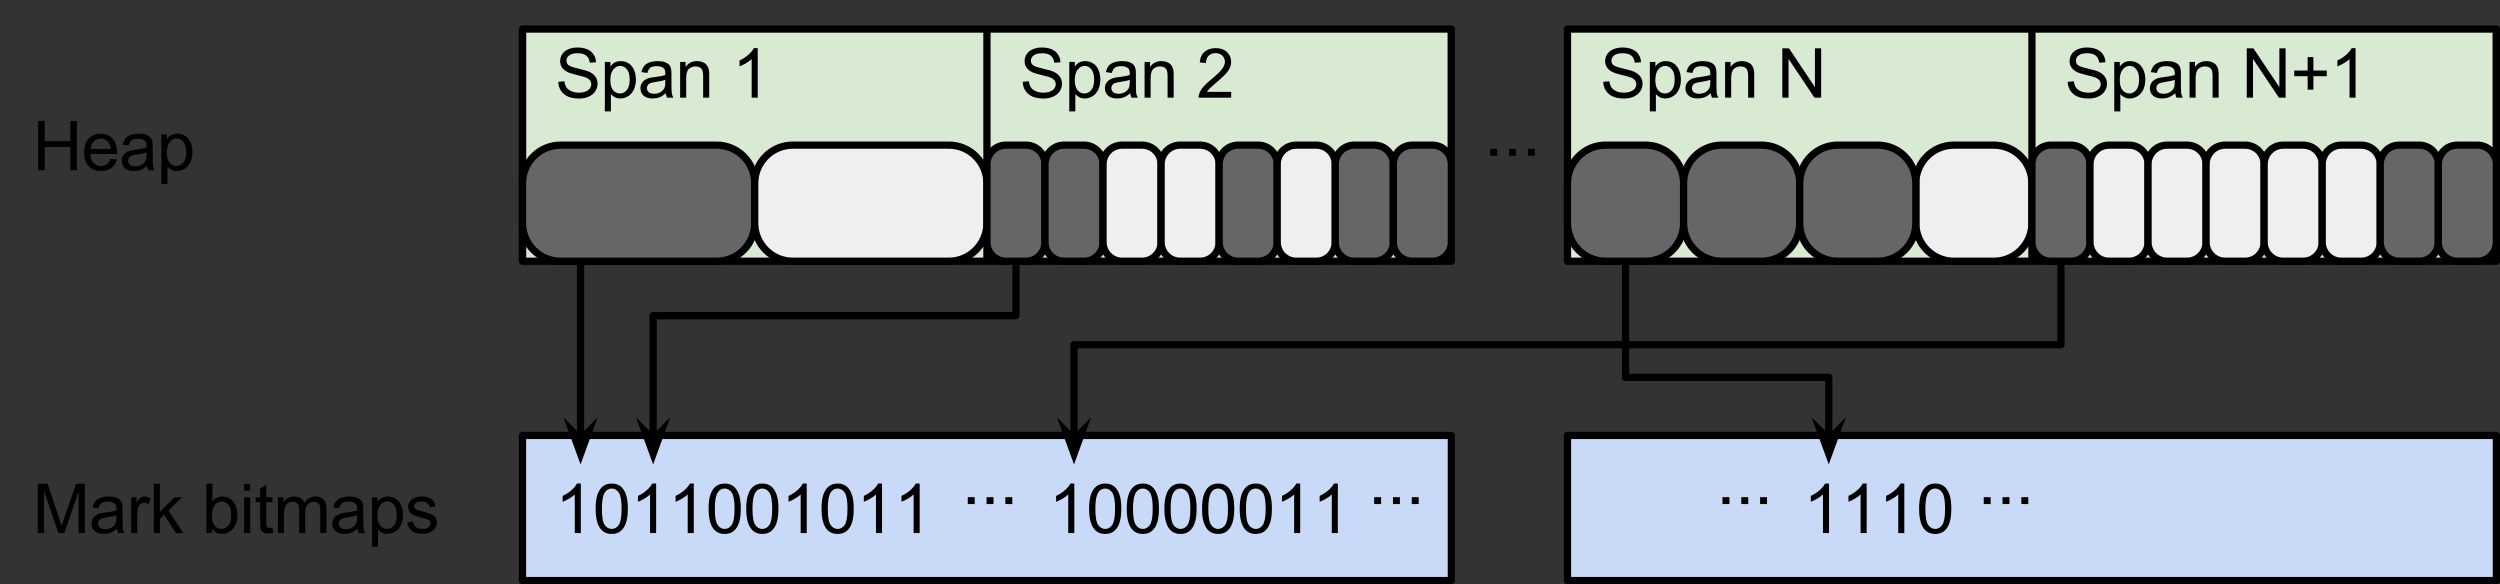 <svg xmlns="http://www.w3.org/2000/svg" xmlns:svg="http://www.w3.org/2000/svg" id="svg2" width="100%" height="100%" fill="none" stroke="none" stroke-miterlimit="10" version="1.1" viewBox="0 0 689 161"><rect x="0" y="0" width="689" height="161" fill="#333333" stroke="none"/><clipPath id="p.0"><path id="path5" d="m 0,0 1024,0 0,768 L 0,768 0,0 z" clip-rule="nonzero"/></clipPath><path id="path11" fill="#d9ead3" fill-rule="nonzero" d="m 144,8 256,0 0,64 -256,0 z"/><path id="path13" stroke="#000" stroke-linecap="butt" stroke-linejoin="round" stroke-width="2" d="m 144,8 256,0 0,64 -256,0 z"/><path id="path15" fill="#000" fill-opacity="0" fill-rule="nonzero" d="m 144,0 88,0 0,40 -88,0 z"/><path id="path17" fill="#000" fill-rule="nonzero" d="m 153.859,22.545 1.688,-0.141 q 0.125,1.016 0.562,1.672 0.438,0.656 1.359,1.062 0.938,0.406 2.094,0.406 1.031,0 1.812,-0.312 0.797,-0.312 1.188,-0.844 0.391,-0.531 0.391,-1.156 0,-0.641 -0.375,-1.109 -0.375,-0.484 -1.234,-0.812 -0.547,-0.219 -2.422,-0.656 -1.875,-0.453 -2.625,-0.859 -0.969,-0.516 -1.453,-1.266 -0.469,-0.75 -0.469,-1.688 0,-1.031 0.578,-1.922 0.594,-0.906 1.703,-1.359 1.125,-0.469 2.5,-0.469 1.516,0 2.672,0.484 1.156,0.484 1.766,1.438 0.625,0.938 0.672,2.141 l -1.719,0.125 q -0.141,-1.281 -0.953,-1.938 -0.797,-0.672 -2.359,-0.672 -1.625,0 -2.375,0.609 -0.75,0.594 -0.75,1.438 0,0.734 0.531,1.203 0.516,0.469 2.703,0.969 2.203,0.5 3.016,0.875 1.188,0.547 1.75,1.391 0.578,0.828 0.578,1.922 0,1.094 -0.625,2.062 -0.625,0.953 -1.797,1.484 -1.156,0.531 -2.609,0.531 -1.844,0 -3.094,-0.531 -1.25,-0.547 -1.969,-1.625 -0.703,-1.078 -0.734,-2.453 z m 12.834,8.156 0,-13.641 1.531,0 0,1.281 q 0.531,-0.75 1.203,-1.125 0.688,-0.375 1.641,-0.375 1.266,0 2.234,0.656 0.969,0.641 1.453,1.828 0.5,1.188 0.5,2.594 0,1.516 -0.547,2.734 -0.547,1.203 -1.578,1.844 -1.031,0.641 -2.172,0.641 -0.844,0 -1.516,-0.344 -0.656,-0.359 -1.078,-0.891 l 0,4.797 -1.672,0 z m 1.516,-8.656 q 0,1.906 0.766,2.812 0.781,0.906 1.875,0.906 1.109,0 1.891,-0.938 0.797,-0.938 0.797,-2.922 0,-1.875 -0.781,-2.812 -0.766,-0.938 -1.844,-0.938 -1.062,0 -1.891,1 -0.812,1 -0.812,2.891 z m 15.298,3.656 q -0.938,0.797 -1.797,1.125 -0.859,0.312 -1.844,0.312 -1.609,0 -2.484,-0.781 -0.875,-0.797 -0.875,-2.031 0,-0.734 0.328,-1.328 0.328,-0.594 0.859,-0.953 0.531,-0.359 1.203,-0.547 0.5,-0.141 1.484,-0.25 2.031,-0.25 2.984,-0.578 0,-0.344 0,-0.438 0,-1.016 -0.469,-1.438 -0.641,-0.562 -1.906,-0.562 -1.172,0 -1.734,0.406 -0.562,0.406 -0.828,1.469 l -1.641,-0.234 q 0.234,-1.047 0.734,-1.688 0.516,-0.641 1.469,-0.984 0.969,-0.359 2.25,-0.359 1.266,0 2.047,0.297 0.781,0.297 1.156,0.75 0.375,0.453 0.516,1.141 0.094,0.422 0.094,1.531 l 0,2.234 q 0,2.328 0.094,2.953 0.109,0.609 0.438,1.172 l -1.75,0 q -0.266,-0.516 -0.328,-1.219 z m -0.141,-3.719 q -0.906,0.359 -2.734,0.625 -1.031,0.141 -1.453,0.328 -0.422,0.188 -0.656,0.547 -0.234,0.359 -0.234,0.797 0,0.672 0.5,1.125 0.516,0.438 1.484,0.438 0.969,0 1.719,-0.422 0.75,-0.438 1.109,-1.156 0.266,-0.578 0.266,-1.672 l 0,-0.609 z m 4.079,4.938 0,-9.859 1.5,0 0,1.406 q 1.094,-1.625 3.141,-1.625 0.891,0 1.641,0.328 0.75,0.312 1.109,0.844 0.375,0.516 0.531,1.219 0.094,0.469 0.094,1.625 l 0,6.062 -1.672,0 0,-6 q 0,-1.016 -0.203,-1.516 -0.188,-0.516 -0.688,-0.812 -0.5,-0.297 -1.172,-0.297 -1.062,0 -1.844,0.672 -0.766,0.672 -0.766,2.578 l 0,5.375 -1.672,0 z m 21.387,0 -1.672,0 0,-10.641 q -0.594,0.578 -1.578,1.156 -0.984,0.562 -1.766,0.859 l 0,-1.625 q 1.406,-0.656 2.453,-1.594 1.047,-0.938 1.484,-1.812 l 1.078,0 0,13.656 z"/><path id="path19" fill="#000" fill-opacity="0" fill-rule="nonzero" d="m 144,8 0,64"/><path id="path21" stroke="#000" stroke-linecap="butt" stroke-linejoin="round" stroke-width="2" d="m 144,8 0,64"/><path id="path23" fill="#000" fill-opacity="0" fill-rule="nonzero" d="m 272,8 0,64"/><path id="path25" stroke="#000" stroke-linecap="butt" stroke-linejoin="round" stroke-width="2" d="m 272,8 0,64"/><path id="path27" fill="#000" fill-opacity="0" fill-rule="nonzero" d="m 272,0 88,0 0,40 -88,0 z"/><path id="path29" fill="#000" fill-rule="nonzero" d="m 281.859,22.545 1.688,-0.141 q 0.125,1.016 0.562,1.672 0.438,0.656 1.359,1.062 0.938,0.406 2.094,0.406 1.031,0 1.812,-0.312 0.797,-0.312 1.188,-0.844 0.391,-0.531 0.391,-1.156 0,-0.641 -0.375,-1.109 -0.375,-0.484 -1.234,-0.812 -0.547,-0.219 -2.422,-0.656 -1.875,-0.453 -2.625,-0.859 -0.969,-0.516 -1.453,-1.266 -0.469,-0.75 -0.469,-1.688 0,-1.031 0.578,-1.922 0.594,-0.906 1.703,-1.359 1.125,-0.469 2.5,-0.469 1.516,0 2.672,0.484 1.156,0.484 1.766,1.438 0.625,0.938 0.672,2.141 l -1.719,0.125 q -0.141,-1.281 -0.953,-1.938 -0.797,-0.672 -2.359,-0.672 -1.625,0 -2.375,0.609 -0.75,0.594 -0.75,1.438 0,0.734 0.531,1.203 0.516,0.469 2.703,0.969 2.203,0.5 3.016,0.875 1.188,0.547 1.75,1.391 0.578,0.828 0.578,1.922 0,1.094 -0.625,2.062 -0.625,0.953 -1.797,1.484 -1.156,0.531 -2.609,0.531 -1.844,0 -3.094,-0.531 -1.25,-0.547 -1.969,-1.625 -0.703,-1.078 -0.734,-2.453 z m 12.834,8.156 0,-13.641 1.531,0 0,1.281 q 0.531,-0.75 1.203,-1.125 0.688,-0.375 1.641,-0.375 1.266,0 2.234,0.656 0.969,0.641 1.453,1.828 0.5,1.188 0.5,2.594 0,1.516 -0.547,2.734 -0.547,1.203 -1.578,1.844 -1.031,0.641 -2.172,0.641 -0.844,0 -1.516,-0.344 -0.656,-0.359 -1.078,-0.891 l 0,4.797 -1.672,0 z m 1.516,-8.656 q 0,1.906 0.766,2.812 0.781,0.906 1.875,0.906 1.109,0 1.891,-0.938 0.797,-0.938 0.797,-2.922 0,-1.875 -0.781,-2.812 -0.766,-0.938 -1.844,-0.938 -1.062,0 -1.891,1 -0.812,1 -0.812,2.891 z m 15.298,3.656 q -0.938,0.797 -1.797,1.125 -0.859,0.312 -1.844,0.312 -1.609,0 -2.484,-0.781 -0.875,-0.797 -0.875,-2.031 0,-0.734 0.328,-1.328 0.328,-0.594 0.859,-0.953 0.531,-0.359 1.203,-0.547 0.5,-0.141 1.484,-0.25 2.031,-0.25 2.984,-0.578 0,-0.344 0,-0.438 0,-1.016 -0.469,-1.438 -0.641,-0.562 -1.906,-0.562 -1.172,0 -1.734,0.406 -0.562,0.406 -0.828,1.469 l -1.641,-0.234 q 0.234,-1.047 0.734,-1.688 0.516,-0.641 1.469,-0.984 0.969,-0.359 2.25,-0.359 1.266,0 2.047,0.297 0.781,0.297 1.156,0.75 0.375,0.453 0.516,1.141 0.094,0.422 0.094,1.531 l 0,2.234 q 0,2.328 0.094,2.953 0.109,0.609 0.438,1.172 l -1.75,0 q -0.266,-0.516 -0.328,-1.219 z m -0.141,-3.719 q -0.906,0.359 -2.734,0.625 -1.031,0.141 -1.453,0.328 -0.422,0.188 -0.656,0.547 -0.234,0.359 -0.234,0.797 0,0.672 0.5,1.125 0.516,0.438 1.484,0.438 0.969,0 1.719,-0.422 0.75,-0.438 1.109,-1.156 0.266,-0.578 0.266,-1.672 l 0,-0.609 z m 4.079,4.938 0,-9.859 1.5,0 0,1.406 q 1.094,-1.625 3.141,-1.625 0.891,0 1.641,0.328 0.75,0.312 1.109,0.844 0.375,0.516 0.531,1.219 0.094,0.469 0.094,1.625 l 0,6.062 -1.672,0 0,-6 q 0,-1.016 -0.203,-1.516 -0.188,-0.516 -0.688,-0.812 -0.5,-0.297 -1.172,-0.297 -1.062,0 -1.844,0.672 -0.766,0.672 -0.766,2.578 l 0,5.375 -1.672,0 z m 23.872,-1.609 0,1.609 -8.984,0 q -0.016,-0.609 0.188,-1.156 0.344,-0.922 1.094,-1.812 0.766,-0.891 2.188,-2.062 2.219,-1.812 3,-2.875 0.781,-1.062 0.781,-2.016 0,-0.984 -0.719,-1.672 -0.703,-0.688 -1.844,-0.688 -1.203,0 -1.938,0.734 -0.719,0.719 -0.719,2 l -1.719,-0.172 q 0.172,-1.922 1.328,-2.922 1.156,-1.016 3.094,-1.016 1.953,0 3.094,1.094 1.141,1.078 1.141,2.688 0,0.812 -0.344,1.609 -0.328,0.781 -1.109,1.656 -0.766,0.859 -2.562,2.391 -1.5,1.266 -1.938,1.719 -0.422,0.438 -0.703,0.891 l 6.672,0 z"/><path id="path31" fill="#000" fill-opacity="0" fill-rule="nonzero" d="m 400,8 0,64"/><path id="path33" stroke="#000" stroke-linecap="butt" stroke-linejoin="round" stroke-width="2" d="m 400,8 0,64"/><path id="path35" fill="#000" fill-opacity="0" fill-rule="nonzero" d="m 0,20 144,0 0,40 -144,0 z"/><path id="path37" fill="#000" fill-rule="nonzero" d="m 10.516,46.92 0,-13.594 1.812,0 0,5.578 7.062,0 0,-5.578 1.797,0 0,13.594 -1.797,0 0,-6.406 -7.062,0 0,6.406 -1.812,0 z m 19.957,-3.172 1.719,0.219 q -0.406,1.5 -1.516,2.344 -1.094,0.828 -2.812,0.828 -2.156,0 -3.422,-1.328 -1.266,-1.328 -1.266,-3.734 0,-2.484 1.266,-3.859 1.281,-1.375 3.328,-1.375 1.984,0 3.234,1.344 1.25,1.344 1.25,3.797 0,0.141 -0.016,0.438 l -7.344,0 q 0.094,1.625 0.922,2.484 0.828,0.859 2.062,0.859 0.906,0 1.547,-0.469 0.656,-0.484 1.047,-1.547 z m -5.484,-2.703 5.5,0 q -0.109,-1.234 -0.625,-1.859 -0.797,-0.969 -2.078,-0.969 -1.141,0 -1.938,0.781 -0.781,0.766 -0.859,2.047 z m 15.548,4.656 q -0.938,0.797 -1.797,1.125 -0.859,0.312 -1.844,0.312 -1.609,0 -2.484,-0.781 -0.875,-0.797 -0.875,-2.031 0,-0.734 0.328,-1.328 0.328,-0.594 0.859,-0.953 0.531,-0.359 1.203,-0.547 0.5,-0.141 1.484,-0.25 2.031,-0.25 2.984,-0.578 0,-0.344 0,-0.438 0,-1.016 -0.469,-1.438 -0.641,-0.562 -1.906,-0.562 -1.172,0 -1.734,0.406 -0.562,0.406 -0.828,1.469 L 33.817,39.873 q 0.234,-1.047 0.734,-1.688 0.516,-0.641 1.469,-0.984 0.969,-0.359 2.25,-0.359 1.266,0 2.047,0.297 0.781,0.297 1.156,0.75 0.375,0.453 0.516,1.141 0.094,0.422 0.094,1.531 l 0,2.234 q 0,2.328 0.094,2.953 0.109,0.609 0.438,1.172 l -1.75,0 q -0.266,-0.516 -0.328,-1.219 z m -0.141,-3.719 q -0.906,0.359 -2.734,0.625 -1.031,0.141 -1.453,0.328 -0.422,0.188 -0.656,0.547 -0.234,0.359 -0.234,0.797 0,0.672 0.5,1.125 0.516,0.438 1.484,0.438 0.969,0 1.719,-0.422 0.75,-0.438 1.109,-1.156 0.266,-0.578 0.266,-1.672 l 0,-0.609 z m 4.079,8.719 0,-13.641 1.531,0 0,1.281 q 0.531,-0.75 1.203,-1.125 0.688,-0.375 1.641,-0.375 1.266,0 2.234,0.656 0.969,0.641 1.453,1.828 0.5,1.188 0.5,2.594 0,1.516 -0.547,2.734 -0.547,1.203 -1.578,1.844 -1.031,0.641 -2.172,0.641 -0.844,0 -1.516,-0.344 -0.656,-0.359 -1.078,-0.891 l 0,4.797 -1.672,0 z M 45.99,42.045 q 0,1.906 0.766,2.812 0.781,0.906 1.875,0.906 1.109,0 1.891,-0.938 0.797,-0.938 0.797,-2.922 0,-1.875 -0.781,-2.812 -0.766,-0.938 -1.844,-0.938 -1.062,0 -1.891,1 -0.812,1 -0.812,2.891 z"/><path id="path39" fill="#000" fill-opacity="0" fill-rule="nonzero" d="m 400,16 40,0 0,40 -40,0 z"/><path id="path41" fill="#000" fill-rule="nonzero" d="m 410.719,42.92 0,-1.906 1.906,0 0,1.906 -1.906,0 z m 5.183,0 0,-1.906 1.906,0 0,1.906 -1.906,0 z m 5.183,0 0,-1.906 1.906,0 0,1.906 -1.906,0 z"/><path id="path43" fill="#666" fill-rule="nonzero" d="m 144,50.501 0,0 C 144,44.702 148.702,40 154.501,40 l 42.998,0 0,0 c 2.785,0 5.456,1.106 7.425,3.076 C 206.894,45.045 208,47.716 208,50.501 l 0,10.998 0,0 C 208,67.298 203.298,72 197.499,72 l -42.998,0 C 148.702,72 144,67.298 144,61.499 z"/><path id="path45" stroke="#000" stroke-linecap="butt" stroke-linejoin="round" stroke-width="2" d="m 144,50.501 0,0 C 144,44.702 148.702,40 154.501,40 l 42.998,0 0,0 c 2.785,0 5.456,1.106 7.425,3.076 C 206.894,45.045 208,47.716 208,50.501 l 0,10.998 0,0 C 208,67.298 203.298,72 197.499,72 l -42.998,0 C 148.702,72 144,67.298 144,61.499 z"/><path id="path47" fill="#efefef" fill-rule="nonzero" d="m 208,50.501 0,0 C 208,44.702 212.702,40 218.501,40 l 42.998,0 0,0 c 2.785,0 5.456,1.106 7.425,3.076 C 270.894,45.045 272,47.716 272,50.501 l 0,10.998 0,0 C 272,67.298 267.298,72 261.499,72 l -42.998,0 C 212.702,72 208,67.298 208,61.499 z"/><path id="path49" stroke="#000" stroke-linecap="butt" stroke-linejoin="round" stroke-width="2" d="m 208,50.501 0,0 C 208,44.702 212.702,40 218.501,40 l 42.998,0 0,0 c 2.785,0 5.456,1.106 7.425,3.076 C 270.894,45.045 272,47.716 272,50.501 l 0,10.998 0,0 C 272,67.298 267.298,72 261.499,72 l -42.998,0 C 212.702,72 208,67.298 208,61.499 z"/><path id="path51" fill="#666" fill-rule="nonzero" d="m 272,45.251 0,0 C 272,42.351 274.351,40 277.251,40 l 5.499,0 0,0 c 1.393,0 2.728,0.553 3.713,1.538 C 287.447,42.523 288,43.858 288,45.251 l 0,21.499 C 288,69.649 285.649,72 282.749,72 l -5.499,0 C 274.351,72 272,69.649 272,66.749 z"/><path id="path53" stroke="#000" stroke-linecap="butt" stroke-linejoin="round" stroke-width="2" d="m 272,45.251 0,0 C 272,42.351 274.351,40 277.251,40 l 5.499,0 0,0 c 1.393,0 2.728,0.553 3.713,1.538 C 287.447,42.523 288,43.858 288,45.251 l 0,21.499 C 288,69.649 285.649,72 282.749,72 l -5.499,0 C 274.351,72 272,69.649 272,66.749 z"/><path id="path55" fill="#666" fill-rule="nonzero" d="m 288,45.251 0,0 C 288,42.351 290.351,40 293.251,40 l 5.499,0 0,0 c 1.393,0 2.728,0.553 3.713,1.538 C 303.447,42.523 304,43.858 304,45.251 l 0,21.499 C 304,69.649 301.649,72 298.749,72 l -5.499,0 C 290.351,72 288,69.649 288,66.749 z"/><path id="path57" stroke="#000" stroke-linecap="butt" stroke-linejoin="round" stroke-width="2" d="m 288,45.251 0,0 C 288,42.351 290.351,40 293.251,40 l 5.499,0 0,0 c 1.393,0 2.728,0.553 3.713,1.538 C 303.447,42.523 304,43.858 304,45.251 l 0,21.499 C 304,69.649 301.649,72 298.749,72 l -5.499,0 C 290.351,72 288,69.649 288,66.749 z"/><path id="path59" fill="#efefef" fill-rule="nonzero" d="m 304,45.251 0,0 C 304,42.351 306.351,40 309.251,40 l 5.499,0 0,0 c 1.393,0 2.728,0.553 3.713,1.538 C 319.447,42.523 320,43.858 320,45.251 l 0,21.499 C 320,69.649 317.649,72 314.749,72 l -5.499,0 C 306.351,72 304,69.649 304,66.749 z"/><path id="path61" stroke="#000" stroke-linecap="butt" stroke-linejoin="round" stroke-width="2" d="m 304,45.251 0,0 C 304,42.351 306.351,40 309.251,40 l 5.499,0 0,0 c 1.393,0 2.728,0.553 3.713,1.538 C 319.447,42.523 320,43.858 320,45.251 l 0,21.499 C 320,69.649 317.649,72 314.749,72 l -5.499,0 C 306.351,72 304,69.649 304,66.749 z"/><path id="path63" fill="#efefef" fill-rule="nonzero" d="m 320,45.251 0,0 C 320,42.351 322.351,40 325.251,40 l 5.499,0 0,0 c 1.393,0 2.728,0.553 3.713,1.538 C 335.447,42.523 336,43.858 336,45.251 l 0,21.499 C 336,69.649 333.649,72 330.749,72 l -5.499,0 C 322.351,72 320,69.649 320,66.749 z"/><path id="path65" stroke="#000" stroke-linecap="butt" stroke-linejoin="round" stroke-width="2" d="m 320,45.251 0,0 C 320,42.351 322.351,40 325.251,40 l 5.499,0 0,0 c 1.393,0 2.728,0.553 3.713,1.538 C 335.447,42.523 336,43.858 336,45.251 l 0,21.499 C 336,69.649 333.649,72 330.749,72 l -5.499,0 C 322.351,72 320,69.649 320,66.749 z"/><path id="path67" fill="#666" fill-rule="nonzero" d="m 336,45.251 0,0 C 336,42.351 338.351,40 341.251,40 l 5.499,0 0,0 c 1.393,0 2.728,0.553 3.713,1.538 C 351.447,42.523 352,43.858 352,45.251 l 0,21.499 C 352,69.649 349.649,72 346.749,72 l -5.499,0 C 338.351,72 336,69.649 336,66.749 z"/><path id="path69" stroke="#000" stroke-linecap="butt" stroke-linejoin="round" stroke-width="2" d="m 336,45.251 0,0 C 336,42.351 338.351,40 341.251,40 l 5.499,0 0,0 c 1.393,0 2.728,0.553 3.713,1.538 C 351.447,42.523 352,43.858 352,45.251 l 0,21.499 C 352,69.649 349.649,72 346.749,72 l -5.499,0 C 338.351,72 336,69.649 336,66.749 z"/><path id="path71" fill="#efefef" fill-rule="nonzero" d="m 352,45.251 0,0 C 352,42.351 354.351,40 357.251,40 l 5.499,0 0,0 c 1.393,0 2.728,0.553 3.713,1.538 C 367.447,42.523 368,43.858 368,45.251 l 0,21.499 C 368,69.649 365.649,72 362.749,72 l -5.499,0 C 354.351,72 352,69.649 352,66.749 z"/><path id="path73" stroke="#000" stroke-linecap="butt" stroke-linejoin="round" stroke-width="2" d="m 352,45.251 0,0 C 352,42.351 354.351,40 357.251,40 l 5.499,0 0,0 c 1.393,0 2.728,0.553 3.713,1.538 C 367.447,42.523 368,43.858 368,45.251 l 0,21.499 C 368,69.649 365.649,72 362.749,72 l -5.499,0 C 354.351,72 352,69.649 352,66.749 z"/><path id="path75" fill="#666" fill-rule="nonzero" d="m 368,45.251 0,0 C 368,42.351 370.351,40 373.251,40 l 5.499,0 0,0 c 1.393,0 2.728,0.553 3.713,1.538 C 383.447,42.523 384,43.858 384,45.251 l 0,21.499 C 384,69.649 381.649,72 378.749,72 l -5.499,0 C 370.351,72 368,69.649 368,66.749 z"/><path id="path77" stroke="#000" stroke-linecap="butt" stroke-linejoin="round" stroke-width="2" d="m 368,45.251 0,0 C 368,42.351 370.351,40 373.251,40 l 5.499,0 0,0 c 1.393,0 2.728,0.553 3.713,1.538 C 383.447,42.523 384,43.858 384,45.251 l 0,21.499 C 384,69.649 381.649,72 378.749,72 l -5.499,0 C 370.351,72 368,69.649 368,66.749 z"/><path id="path79" fill="#666" fill-rule="nonzero" d="m 384,45.251 0,0 C 384,42.351 386.351,40 389.251,40 l 5.499,0 0,0 c 1.393,0 2.728,0.553 3.713,1.538 C 399.447,42.523 400,43.858 400,45.251 l 0,21.499 C 400,69.649 397.649,72 394.749,72 l -5.499,0 C 386.351,72 384,69.649 384,66.749 z"/><path id="path81" stroke="#000" stroke-linecap="butt" stroke-linejoin="round" stroke-width="2" d="m 384,45.251 0,0 C 384,42.351 386.351,40 389.251,40 l 5.499,0 0,0 c 1.393,0 2.728,0.553 3.713,1.538 C 399.447,42.523 400,43.858 400,45.251 l 0,21.499 C 400,69.649 397.649,72 394.749,72 l -5.499,0 C 386.351,72 384,69.649 384,66.749 z"/><path id="path83" fill="#d9ead3" fill-rule="nonzero" d="m 432,8 256,0 0,64 -256,0 z"/><path id="path85" stroke="#000" stroke-linecap="butt" stroke-linejoin="round" stroke-width="2" d="m 432,8 256,0 0,64 -256,0 z"/><path id="path87" fill="#000" fill-opacity="0" fill-rule="nonzero" d="m 432,0 88,0 0,40 -88,0 z"/><path id="path89" fill="#000" fill-rule="nonzero" d="m 441.859,22.545 1.688,-0.141 q 0.125,1.016 0.562,1.672 0.438,0.656 1.359,1.062 0.938,0.406 2.094,0.406 1.031,0 1.812,-0.312 0.797,-0.312 1.188,-0.844 0.391,-0.531 0.391,-1.156 0,-0.641 -0.375,-1.109 -0.375,-0.484 -1.234,-0.812 -0.547,-0.219 -2.422,-0.656 -1.875,-0.453 -2.625,-0.859 -0.969,-0.516 -1.453,-1.266 -0.469,-0.75 -0.469,-1.688 0,-1.031 0.578,-1.922 0.594,-0.906 1.703,-1.359 1.125,-0.469 2.5,-0.469 1.516,0 2.672,0.484 1.156,0.484 1.766,1.438 0.625,0.938 0.672,2.141 l -1.719,0.125 q -0.141,-1.281 -0.953,-1.938 -0.797,-0.672 -2.359,-0.672 -1.625,0 -2.375,0.609 -0.75,0.594 -0.75,1.438 0,0.734 0.531,1.203 0.516,0.469 2.703,0.969 2.203,0.5 3.016,0.875 1.188,0.547 1.75,1.391 0.578,0.828 0.578,1.922 0,1.094 -0.625,2.062 -0.625,0.953 -1.797,1.484 -1.156,0.531 -2.609,0.531 -1.844,0 -3.094,-0.531 -1.25,-0.547 -1.969,-1.625 -0.703,-1.078 -0.734,-2.453 z m 12.834,8.156 0,-13.641 1.531,0 0,1.281 q 0.531,-0.75 1.203,-1.125 0.688,-0.375 1.641,-0.375 1.266,0 2.234,0.656 0.969,0.641 1.453,1.828 0.5,1.188 0.5,2.594 0,1.516 -0.547,2.734 -0.547,1.203 -1.578,1.844 -1.031,0.641 -2.172,0.641 -0.844,0 -1.516,-0.344 -0.656,-0.359 -1.078,-0.891 l 0,4.797 -1.672,0 z m 1.516,-8.656 q 0,1.906 0.766,2.812 0.781,0.906 1.875,0.906 1.109,0 1.891,-0.938 0.797,-0.938 0.797,-2.922 0,-1.875 -0.781,-2.812 -0.766,-0.938 -1.844,-0.938 -1.062,0 -1.891,1 -0.812,1 -0.812,2.891 z m 15.298,3.656 q -0.938,0.797 -1.797,1.125 -0.859,0.312 -1.844,0.312 -1.609,0 -2.484,-0.781 -0.875,-0.797 -0.875,-2.031 0,-0.734 0.328,-1.328 0.328,-0.594 0.859,-0.953 0.531,-0.359 1.203,-0.547 0.5,-0.141 1.484,-0.25 2.031,-0.25 2.984,-0.578 0,-0.344 0,-0.438 0,-1.016 -0.469,-1.438 -0.641,-0.562 -1.906,-0.562 -1.172,0 -1.734,0.406 -0.562,0.406 -0.828,1.469 l -1.641,-0.234 q 0.234,-1.047 0.734,-1.688 0.516,-0.641 1.469,-0.984 0.969,-0.359 2.25,-0.359 1.266,0 2.047,0.297 0.781,0.297 1.156,0.75 0.375,0.453 0.516,1.141 0.094,0.422 0.094,1.531 l 0,2.234 q 0,2.328 0.094,2.953 0.109,0.609 0.438,1.172 l -1.75,0 q -0.266,-0.516 -0.328,-1.219 z m -0.141,-3.719 q -0.906,0.359 -2.734,0.625 -1.031,0.141 -1.453,0.328 -0.422,0.188 -0.656,0.547 -0.234,0.359 -0.234,0.797 0,0.672 0.5,1.125 0.516,0.438 1.484,0.438 0.969,0 1.719,-0.422 0.75,-0.438 1.109,-1.156 0.266,-0.578 0.266,-1.672 l 0,-0.609 z m 4.079,4.938 0,-9.859 1.5,0 0,1.406 q 1.094,-1.625 3.141,-1.625 0.891,0 1.641,0.328 0.75,0.312 1.109,0.844 0.375,0.516 0.531,1.219 0.094,0.469 0.094,1.625 l 0,6.062 -1.672,0 0,-6 q 0,-1.016 -0.203,-1.516 -0.188,-0.516 -0.688,-0.812 -0.5,-0.297 -1.172,-0.297 -1.062,0 -1.844,0.672 -0.766,0.672 -0.766,2.578 l 0,5.375 -1.672,0 z m 15.762,0 0,-13.594 1.844,0 7.141,10.672 0,-10.672 1.719,0 0,13.594 -1.844,0 -7.141,-10.688 0,10.688 -1.719,0 z"/><path id="path91" fill="#000" fill-opacity="0" fill-rule="nonzero" d="m 560,8 0,64"/><path id="path93" stroke="#000" stroke-linecap="butt" stroke-linejoin="round" stroke-width="2" d="m 560,8 0,64"/><path id="path95" fill="#000" fill-opacity="0" fill-rule="nonzero" d="m 560,0 128,0 0,40 -128,0 z"/><path id="path97" fill="#000" fill-rule="nonzero" d="m 569.859,22.545 1.688,-0.141 q 0.125,1.016 0.562,1.672 0.438,0.656 1.359,1.062 0.938,0.406 2.094,0.406 1.031,0 1.812,-0.312 0.797,-0.312 1.188,-0.844 0.391,-0.531 0.391,-1.156 0,-0.641 -0.375,-1.109 -0.375,-0.484 -1.234,-0.812 -0.547,-0.219 -2.422,-0.656 -1.875,-0.453 -2.625,-0.859 -0.969,-0.516 -1.453,-1.266 -0.469,-0.75 -0.469,-1.688 0,-1.031 0.578,-1.922 0.594,-0.906 1.703,-1.359 1.125,-0.469 2.5,-0.469 1.516,0 2.672,0.484 1.156,0.484 1.766,1.438 0.625,0.938 0.672,2.141 l -1.719,0.125 q -0.141,-1.281 -0.953,-1.938 -0.797,-0.672 -2.359,-0.672 -1.625,0 -2.375,0.609 -0.75,0.594 -0.75,1.438 0,0.734 0.531,1.203 0.516,0.469 2.703,0.969 2.203,0.5 3.016,0.875 1.188,0.547 1.75,1.391 0.578,0.828 0.578,1.922 0,1.094 -0.625,2.062 -0.625,0.953 -1.797,1.484 -1.156,0.531 -2.609,0.531 -1.844,0 -3.094,-0.531 -1.25,-0.547 -1.969,-1.625 -0.703,-1.078 -0.734,-2.453 z m 12.834,8.156 0,-13.641 1.531,0 0,1.281 q 0.531,-0.75 1.203,-1.125 0.688,-0.375 1.641,-0.375 1.266,0 2.234,0.656 0.969,0.641 1.453,1.828 0.5,1.188 0.5,2.594 0,1.516 -0.547,2.734 -0.547,1.203 -1.578,1.844 -1.031,0.641 -2.172,0.641 -0.844,0 -1.516,-0.344 -0.656,-0.359 -1.078,-0.891 l 0,4.797 -1.672,0 z m 1.516,-8.656 q 0,1.906 0.766,2.812 0.781,0.906 1.875,0.906 1.109,0 1.891,-0.938 0.797,-0.938 0.797,-2.922 0,-1.875 -0.781,-2.812 -0.766,-0.938 -1.844,-0.938 -1.062,0 -1.891,1 -0.812,1 -0.812,2.891 z m 15.298,3.656 q -0.938,0.797 -1.797,1.125 -0.859,0.312 -1.844,0.312 -1.609,0 -2.484,-0.781 -0.875,-0.797 -0.875,-2.031 0,-0.734 0.328,-1.328 0.328,-0.594 0.859,-0.953 0.531,-0.359 1.203,-0.547 0.5,-0.141 1.484,-0.25 2.031,-0.25 2.984,-0.578 0,-0.344 0,-0.438 0,-1.016 -0.469,-1.438 -0.641,-0.562 -1.906,-0.562 -1.172,0 -1.734,0.406 -0.562,0.406 -0.828,1.469 l -1.641,-0.234 q 0.234,-1.047 0.734,-1.688 0.516,-0.641 1.469,-0.984 0.969,-0.359 2.25,-0.359 1.266,0 2.047,0.297 0.781,0.297 1.156,0.75 0.375,0.453 0.516,1.141 0.094,0.422 0.094,1.531 l 0,2.234 q 0,2.328 0.094,2.953 0.109,0.609 0.438,1.172 l -1.75,0 q -0.266,-0.516 -0.328,-1.219 z m -0.141,-3.719 q -0.906,0.359 -2.734,0.625 -1.031,0.141 -1.453,0.328 -0.422,0.188 -0.656,0.547 -0.234,0.359 -0.234,0.797 0,0.672 0.5,1.125 0.516,0.438 1.484,0.438 0.969,0 1.719,-0.422 0.75,-0.438 1.109,-1.156 0.266,-0.578 0.266,-1.672 l 0,-0.609 z m 4.079,4.938 0,-9.859 1.5,0 0,1.406 q 1.094,-1.625 3.141,-1.625 0.891,0 1.641,0.328 0.75,0.312 1.109,0.844 0.375,0.516 0.531,1.219 0.094,0.469 0.094,1.625 l 0,6.062 -1.672,0 0,-6 q 0,-1.016 -0.203,-1.516 -0.188,-0.516 -0.688,-0.812 -0.5,-0.297 -1.172,-0.297 -1.062,0 -1.844,0.672 -0.766,0.672 -0.766,2.578 l 0,5.375 -1.672,0 z m 15.762,0 0,-13.594 1.844,0 7.141,10.672 0,-10.672 1.719,0 0,13.594 -1.844,0 -7.141,-10.688 0,10.688 -1.719,0 z m 16.785,-2.203 0,-3.719 -3.703,0 0,-1.562 3.703,0 0,-3.703 1.578,0 0,3.703 3.688,0 0,1.562 -3.688,0 0,3.719 -1.578,0 z m 13.207,2.203 -1.672,0 0,-10.641 q -0.594,0.578 -1.578,1.156 -0.984,0.562 -1.766,0.859 l 0,-1.625 q 1.406,-0.656 2.453,-1.594 1.047,-0.938 1.484,-1.812 l 1.078,0 0,13.656 z"/><path id="path99" fill="#666" fill-rule="nonzero" d="m 432,50.501 0,0 C 432,44.702 436.702,40 442.501,40 l 10.998,0 0,0 c 2.785,0 5.456,1.106 7.425,3.076 1.969,1.969 3.076,4.64 3.076,7.425 l 0,10.998 0,0 C 464,67.298 459.298,72 453.499,72 l -10.998,0 C 436.702,72 432,67.298 432,61.499 z"/><path id="path101" stroke="#000" stroke-linecap="butt" stroke-linejoin="round" stroke-width="2" d="m 432,50.501 0,0 C 432,44.702 436.702,40 442.501,40 l 10.998,0 0,0 c 2.785,0 5.456,1.106 7.425,3.076 1.969,1.969 3.076,4.64 3.076,7.425 l 0,10.998 0,0 C 464,67.298 459.298,72 453.499,72 l -10.998,0 C 436.702,72 432,67.298 432,61.499 z"/><path id="path103" fill="#efefef" fill-rule="nonzero" d="m 528,50.501 0,0 C 528,44.702 532.702,40 538.501,40 l 10.998,0 0,0 c 2.785,0 5.456,1.106 7.425,3.076 1.969,1.969 3.076,4.64 3.076,7.425 l 0,10.998 0,0 C 560,67.298 555.298,72 549.499,72 l -10.998,0 C 532.702,72 528,67.298 528,61.499 z"/><path id="path105" stroke="#000" stroke-linecap="butt" stroke-linejoin="round" stroke-width="2" d="m 528,50.501 0,0 C 528,44.702 532.702,40 538.501,40 l 10.998,0 0,0 c 2.785,0 5.456,1.106 7.425,3.076 1.969,1.969 3.076,4.64 3.076,7.425 l 0,10.998 0,0 C 560,67.298 555.298,72 549.499,72 l -10.998,0 C 532.702,72 528,67.298 528,61.499 z"/><path id="path107" fill="#666" fill-rule="nonzero" d="m 560,45.251 0,0 C 560,42.351 562.351,40 565.251,40 l 5.499,0 0,0 c 1.393,0 2.728,0.553 3.713,1.538 C 575.447,42.523 576,43.858 576,45.251 l 0,21.499 C 576,69.649 573.649,72 570.749,72 l -5.499,0 C 562.351,72 560,69.649 560,66.749 z"/><path id="path109" stroke="#000" stroke-linecap="butt" stroke-linejoin="round" stroke-width="2" d="m 560,45.251 0,0 C 560,42.351 562.351,40 565.251,40 l 5.499,0 0,0 c 1.393,0 2.728,0.553 3.713,1.538 C 575.447,42.523 576,43.858 576,45.251 l 0,21.499 C 576,69.649 573.649,72 570.749,72 l -5.499,0 C 562.351,72 560,69.649 560,66.749 z"/><path id="path111" fill="#efefef" fill-rule="nonzero" d="m 576,45.251 0,0 C 576,42.351 578.351,40 581.251,40 l 5.499,0 0,0 c 1.393,0 2.728,0.553 3.713,1.538 C 591.447,42.523 592,43.858 592,45.251 l 0,21.499 C 592,69.649 589.649,72 586.749,72 l -5.499,0 C 578.351,72 576,69.649 576,66.749 z"/><path id="path113" stroke="#000" stroke-linecap="butt" stroke-linejoin="round" stroke-width="2" d="m 576,45.251 0,0 C 576,42.351 578.351,40 581.251,40 l 5.499,0 0,0 c 1.393,0 2.728,0.553 3.713,1.538 C 591.447,42.523 592,43.858 592,45.251 l 0,21.499 C 592,69.649 589.649,72 586.749,72 l -5.499,0 C 578.351,72 576,69.649 576,66.749 z"/><path id="path115" fill="#efefef" fill-rule="nonzero" d="m 592,45.251 0,0 C 592,42.351 594.351,40 597.251,40 l 5.499,0 0,0 c 1.393,0 2.728,0.553 3.713,1.538 C 607.447,42.523 608,43.858 608,45.251 l 0,21.499 C 608,69.649 605.649,72 602.749,72 l -5.499,0 C 594.351,72 592,69.649 592,66.749 z"/><path id="path117" stroke="#000" stroke-linecap="butt" stroke-linejoin="round" stroke-width="2" d="m 592,45.251 0,0 C 592,42.351 594.351,40 597.251,40 l 5.499,0 0,0 c 1.393,0 2.728,0.553 3.713,1.538 C 607.447,42.523 608,43.858 608,45.251 l 0,21.499 C 608,69.649 605.649,72 602.749,72 l -5.499,0 C 594.351,72 592,69.649 592,66.749 z"/><path id="path119" fill="#efefef" fill-rule="nonzero" d="m 608,45.251 0,0 C 608,42.351 610.351,40 613.251,40 l 5.499,0 0,0 c 1.393,0 2.728,0.553 3.713,1.538 C 623.447,42.523 624,43.858 624,45.251 l 0,21.499 C 624,69.649 621.649,72 618.749,72 l -5.499,0 C 610.351,72 608,69.649 608,66.749 z"/><path id="path121" stroke="#000" stroke-linecap="butt" stroke-linejoin="round" stroke-width="2" d="m 608,45.251 0,0 C 608,42.351 610.351,40 613.251,40 l 5.499,0 0,0 c 1.393,0 2.728,0.553 3.713,1.538 C 623.447,42.523 624,43.858 624,45.251 l 0,21.499 C 624,69.649 621.649,72 618.749,72 l -5.499,0 C 610.351,72 608,69.649 608,66.749 z"/><path id="path123" fill="#efefef" fill-rule="nonzero" d="m 624,45.251 0,0 C 624,42.351 626.351,40 629.251,40 l 5.499,0 0,0 c 1.393,0 2.728,0.553 3.713,1.538 C 639.447,42.523 640,43.858 640,45.251 l 0,21.499 C 640,69.649 637.649,72 634.749,72 l -5.499,0 C 626.351,72 624,69.649 624,66.749 z"/><path id="path125" stroke="#000" stroke-linecap="butt" stroke-linejoin="round" stroke-width="2" d="m 624,45.251 0,0 C 624,42.351 626.351,40 629.251,40 l 5.499,0 0,0 c 1.393,0 2.728,0.553 3.713,1.538 C 639.447,42.523 640,43.858 640,45.251 l 0,21.499 C 640,69.649 637.649,72 634.749,72 l -5.499,0 C 626.351,72 624,69.649 624,66.749 z"/><path id="path127" fill="#efefef" fill-rule="nonzero" d="m 640,45.251 0,0 C 640,42.351 642.351,40 645.251,40 l 5.499,0 0,0 c 1.393,0 2.728,0.553 3.713,1.538 C 655.447,42.523 656,43.858 656,45.251 l 0,21.499 C 656,69.649 653.649,72 650.749,72 l -5.499,0 C 642.351,72 640,69.649 640,66.749 z"/><path id="path129" stroke="#000" stroke-linecap="butt" stroke-linejoin="round" stroke-width="2" d="m 640,45.251 0,0 C 640,42.351 642.351,40 645.251,40 l 5.499,0 0,0 c 1.393,0 2.728,0.553 3.713,1.538 C 655.447,42.523 656,43.858 656,45.251 l 0,21.499 C 656,69.649 653.649,72 650.749,72 l -5.499,0 C 642.351,72 640,69.649 640,66.749 z"/><path id="path131" fill="#000" fill-opacity="0" fill-rule="nonzero" d="m 688,8 0,64"/><path id="path133" stroke="#000" stroke-linecap="butt" stroke-linejoin="round" stroke-width="2" d="m 688,8 0,64"/><path id="path135" fill="#666" fill-rule="nonzero" d="m 656,45.251 0,0 C 656,42.351 658.351,40 661.251,40 l 5.499,0 0,0 c 1.393,0 2.728,0.553 3.713,1.538 C 671.447,42.523 672,43.858 672,45.251 l 0,21.499 C 672,69.649 669.649,72 666.749,72 l -5.499,0 C 658.351,72 656,69.649 656,66.749 z"/><path id="path137" stroke="#000" stroke-linecap="butt" stroke-linejoin="round" stroke-width="2" d="m 656,45.251 0,0 C 656,42.351 658.351,40 661.251,40 l 5.499,0 0,0 c 1.393,0 2.728,0.553 3.713,1.538 C 671.447,42.523 672,43.858 672,45.251 l 0,21.499 C 672,69.649 669.649,72 666.749,72 l -5.499,0 C 658.351,72 656,69.649 656,66.749 z"/><path id="path139" fill="#cfe2f3" fill-rule="nonzero" d="m 288,128 16,0 0,24 -16,0 z"/><path id="path141" stroke="#000" stroke-linecap="butt" stroke-linejoin="round" stroke-width="2" d="m 288,128 16,0 0,24 -16,0 z"/><path id="path143" fill="#666" fill-rule="nonzero" d="m 672,45.251 0,0 C 672,42.351 674.351,40 677.251,40 l 5.499,0 0,0 c 1.393,0 2.728,0.553 3.713,1.538 C 687.447,42.523 688,43.858 688,45.251 l 0,21.499 C 688,69.649 685.649,72 682.749,72 l -5.499,0 C 674.351,72 672,69.649 672,66.749 z"/><path id="path145" stroke="#000" stroke-linecap="butt" stroke-linejoin="round" stroke-width="2" d="m 672,45.251 0,0 C 672,42.351 674.351,40 677.251,40 l 5.499,0 0,0 c 1.393,0 2.728,0.553 3.713,1.538 C 687.447,42.523 688,43.858 688,45.251 l 0,21.499 C 688,69.649 685.649,72 682.749,72 l -5.499,0 C 674.351,72 672,69.649 672,66.749 z"/><path id="path147" fill="#cfe2f3" fill-rule="nonzero" d="m 176,128 8,0 0,24 -8,0 z"/><path id="path149" stroke="#000" stroke-linecap="butt" stroke-linejoin="round" stroke-width="2" d="m 176,128 8,0 0,24 -8,0 z"/><path id="path151" fill="#666" fill-rule="nonzero" d="m 464,50.501 0,0 C 464,44.702 468.702,40 474.501,40 l 10.998,0 0,0 c 2.785,0 5.456,1.106 7.425,3.076 1.969,1.969 3.076,4.64 3.076,7.425 l 0,10.998 0,0 C 496,67.298 491.298,72 485.499,72 l -10.998,0 C 468.702,72 464,67.298 464,61.499 z"/><path id="path153" stroke="#000" stroke-linecap="butt" stroke-linejoin="round" stroke-width="2" d="m 464,50.501 0,0 C 464,44.702 468.702,40 474.501,40 l 10.998,0 0,0 c 2.785,0 5.456,1.106 7.425,3.076 1.969,1.969 3.076,4.64 3.076,7.425 l 0,10.998 0,0 C 496,67.298 491.298,72 485.499,72 l -10.998,0 C 468.702,72 464,67.298 464,61.499 z"/><path id="path155" fill="#c9daf8" fill-rule="nonzero" d="m 144,120 256,0 0,40 -256,0 z"/><path id="path157" stroke="#000" stroke-linecap="butt" stroke-linejoin="round" stroke-width="2" d="m 144,120 256,0 0,40 -256,0 z"/><path id="path159" fill="#666" fill-rule="nonzero" d="m 496,50.501 0,0 C 496,44.702 500.702,40 506.501,40 l 10.998,0 0,0 c 2.785,0 5.456,1.106 7.425,3.076 1.969,1.969 3.076,4.64 3.076,7.425 l 0,10.998 0,0 C 528,67.298 523.298,72 517.499,72 l -10.998,0 C 500.702,72 496,67.298 496,61.499 z"/><path id="path161" stroke="#000" stroke-linecap="butt" stroke-linejoin="round" stroke-width="2" d="m 496,50.501 0,0 C 496,44.702 500.702,40 506.501,40 l 10.998,0 0,0 c 2.785,0 5.456,1.106 7.425,3.076 1.969,1.969 3.076,4.64 3.076,7.425 l 0,10.998 0,0 C 528,67.298 523.298,72 517.499,72 l -10.998,0 C 500.702,72 496,67.298 496,61.499 z"/><path id="path163" fill="#000" fill-opacity="0" fill-rule="nonzero" d="m 144,120 144,0 0,40 -144,0 z"/><path id="path165" fill="#000" fill-rule="nonzero" d="m 160.078,146.92 -1.672,0 0,-10.641 q -0.594,0.578 -1.578,1.156 -0.984,0.562 -1.766,0.859 l 0,-1.625 q 1.406,-0.656 2.453,-1.594 1.047,-0.938 1.484,-1.812 l 1.078,0 0,13.656 z m 4.079,-6.703 q 0,-2.422 0.5,-3.891 0.5,-1.469 1.469,-2.266 0.984,-0.797 2.469,-0.797 1.094,0 1.922,0.438 0.828,0.438 1.359,1.281 0.547,0.828 0.844,2.016 0.312,1.188 0.312,3.219 0,2.391 -0.5,3.859 -0.484,1.469 -1.469,2.281 -0.969,0.797 -2.469,0.797 -1.969,0 -3.078,-1.406 -1.359,-1.703 -1.359,-5.531 z m 1.719,0 q 0,3.344 0.781,4.453 0.797,1.109 1.938,1.109 1.156,0 1.938,-1.109 0.781,-1.125 0.781,-4.453 0,-3.359 -0.781,-4.469 -0.781,-1.109 -1.953,-1.109 -1.156,0 -1.828,0.984 -0.875,1.234 -0.875,4.594 z m 14.954,6.703 -1.672,0 0,-10.641 q -0.594,0.578 -1.578,1.156 -0.984,0.562 -1.766,0.859 l 0,-1.625 q 1.406,-0.656 2.453,-1.594 1.047,-0.938 1.484,-1.812 l 1.078,0 0,13.656 z m 10.376,0 -1.672,0 0,-10.641 q -0.594,0.578 -1.578,1.156 -0.984,0.562 -1.766,0.859 l 0,-1.625 q 1.406,-0.656 2.453,-1.594 1.047,-0.938 1.484,-1.812 l 1.078,0 0,13.656 z m 4.079,-6.703 q 0,-2.422 0.5,-3.891 0.5,-1.469 1.469,-2.266 0.984,-0.797 2.469,-0.797 1.094,0 1.922,0.438 0.828,0.438 1.359,1.281 0.547,0.828 0.844,2.016 0.312,1.188 0.312,3.219 0,2.391 -0.5,3.859 -0.484,1.469 -1.469,2.281 -0.969,0.797 -2.469,0.797 -1.969,0 -3.078,-1.406 -1.359,-1.703 -1.359,-5.531 z m 1.719,0 q 0,3.344 0.781,4.453 0.797,1.109 1.938,1.109 1.156,0 1.938,-1.109 0.781,-1.125 0.781,-4.453 0,-3.359 -0.781,-4.469 -0.781,-1.109 -1.953,-1.109 -1.156,0 -1.828,0.984 -0.875,1.234 -0.875,4.594 z m 8.657,0 q 0,-2.422 0.5,-3.891 0.5,-1.469 1.469,-2.266 0.984,-0.797 2.469,-0.797 1.094,0 1.922,0.438 0.828,0.438 1.359,1.281 0.547,0.828 0.844,2.016 0.312,1.188 0.312,3.219 0,2.391 -0.5,3.859 -0.484,1.469 -1.469,2.281 -0.969,0.797 -2.469,0.797 -1.969,0 -3.078,-1.406 -1.359,-1.703 -1.359,-5.531 z m 1.719,0 q 0,3.344 0.781,4.453 0.797,1.109 1.938,1.109 1.156,0 1.938,-1.109 0.781,-1.125 0.781,-4.453 0,-3.359 -0.781,-4.469 -0.781,-1.109 -1.953,-1.109 -1.156,0 -1.828,0.984 -0.875,1.234 -0.875,4.594 z m 14.954,6.703 -1.672,0 0,-10.641 q -0.594,0.578 -1.578,1.156 -0.984,0.562 -1.766,0.859 l 0,-1.625 q 1.406,-0.656 2.453,-1.594 1.047,-0.938 1.484,-1.812 l 1.078,0 0,13.656 z m 4.079,-6.703 q 0,-2.422 0.5,-3.891 0.5,-1.469 1.469,-2.266 0.984,-0.797 2.469,-0.797 1.094,0 1.922,0.438 0.828,0.438 1.359,1.281 0.547,0.828 0.844,2.016 0.312,1.188 0.312,3.219 0,2.391 -0.5,3.859 -0.484,1.469 -1.469,2.281 -0.969,0.797 -2.469,0.797 -1.969,0 -3.078,-1.406 -1.359,-1.703 -1.359,-5.531 z m 1.719,0 q 0,3.344 0.781,4.453 0.797,1.109 1.938,1.109 1.156,0 1.938,-1.109 0.781,-1.125 0.781,-4.453 0,-3.359 -0.781,-4.469 -0.781,-1.109 -1.953,-1.109 -1.156,0 -1.828,0.984 -0.875,1.234 -0.875,4.594 z m 14.954,6.703 -1.672,0 0,-10.641 q -0.594,0.578 -1.578,1.156 -0.984,0.562 -1.766,0.859 l 0,-1.625 q 1.406,-0.656 2.453,-1.594 1.047,-0.938 1.484,-1.812 l 1.078,0 0,13.656 z m 10.376,0 -1.672,0 0,-10.641 q -0.594,0.578 -1.578,1.156 -0.984,0.562 -1.766,0.859 l 0,-1.625 q 1.406,-0.656 2.453,-1.594 1.047,-0.938 1.484,-1.812 l 1.078,0 0,13.656 z"/><path id="path167" fill="#000" fill-opacity="0" fill-rule="nonzero" d="m 0,120 144,0 0,40 -144,0 z"/><path id="path169" fill="#000" fill-rule="nonzero" d="m 10.406,146.92 0,-13.594 2.719,0 3.219,9.625 q 0.438,1.344 0.641,2.016 0.234,-0.75 0.734,-2.188 l 3.25,-9.453 2.422,0 0,13.594 -1.734,0 0,-11.391 -3.953,11.391 -1.625,0 -3.938,-11.578 0,11.578 -1.734,0 z m 21.822,-1.219 q -0.938,0.797 -1.797,1.125 -0.859,0.312 -1.844,0.312 -1.609,0 -2.484,-0.781 -0.875,-0.797 -0.875,-2.031 0,-0.734 0.328,-1.328 0.328,-0.594 0.859,-0.953 0.531,-0.359 1.203,-0.547 0.5,-0.141 1.484,-0.25 2.031,-0.25 2.984,-0.578 0,-0.344 0,-0.438 0,-1.016 -0.469,-1.438 -0.641,-0.562 -1.906,-0.562 -1.172,0 -1.734,0.406 -0.562,0.406 -0.828,1.469 l -1.641,-0.234 q 0.234,-1.047 0.734,-1.688 0.516,-0.641 1.469,-0.984 0.969,-0.359 2.25,-0.359 1.266,0 2.047,0.297 0.781,0.297 1.156,0.75 0.375,0.453 0.516,1.141 0.094,0.422 0.094,1.531 l 0,2.234 q 0,2.328 0.094,2.953 0.109,0.609 0.438,1.172 l -1.75,0 q -0.266,-0.516 -0.328,-1.219 z m -0.141,-3.719 q -0.906,0.359 -2.734,0.625 -1.031,0.141 -1.453,0.328 -0.422,0.188 -0.656,0.547 -0.234,0.359 -0.234,0.797 0,0.672 0.5,1.125 0.516,0.438 1.484,0.438 0.969,0 1.719,-0.422 0.75,-0.438 1.109,-1.156 0.266,-0.578 0.266,-1.672 l 0,-0.609 z m 4.063,4.938 0,-9.859 1.5,0 0,1.5 q 0.578,-1.047 1.062,-1.375 0.484,-0.344 1.078,-0.344 0.844,0 1.719,0.547 l -0.578,1.547 q -0.609,-0.359 -1.234,-0.359 -0.547,0 -0.984,0.328 -0.422,0.328 -0.609,0.906 -0.281,0.891 -0.281,1.953 l 0,5.156 -1.672,0 z m 6.244,0 0,-13.594 1.672,0 0,7.75 3.953,-4.016 2.156,0 -3.766,3.656 4.141,6.203 -2.062,0 -3.25,-5.031 -1.172,1.125 0,3.906 -1.672,0 z m 16.043,0 -1.547,0 0,-13.594 1.656,0 0,4.844 q 1.062,-1.328 2.703,-1.328 0.906,0 1.719,0.375 0.812,0.359 1.328,1.031 0.531,0.656 0.828,1.594 0.297,0.938 0.297,2 0,2.531 -1.25,3.922 -1.25,1.375 -3,1.375 -1.75,0 -2.734,-1.453 l 0,1.234 z m -0.016,-5 q 0,1.766 0.469,2.562 0.797,1.281 2.141,1.281 1.094,0 1.891,-0.938 0.797,-0.953 0.797,-2.844 0,-1.922 -0.766,-2.844 -0.766,-0.922 -1.844,-0.922 -1.094,0 -1.891,0.953 -0.797,0.953 -0.797,2.75 z m 8.86,-6.688 0,-1.906 1.672,0 0,1.906 -1.672,0 z m 0,11.688 0,-9.859 1.672,0 0,9.859 -1.672,0 z m 7.785,-1.5 0.234,1.484 q -0.703,0.141 -1.266,0.141 -0.906,0 -1.406,-0.281 -0.5,-0.297 -0.703,-0.75 -0.203,-0.469 -0.203,-1.984 l 0,-5.656 -1.234,0 0,-1.312 1.234,0 0,-2.438 1.656,-1 0,3.438 1.688,0 0,1.312 -1.688,0 0,5.75 q 0,0.719 0.078,0.922 0.094,0.203 0.297,0.328 0.203,0.125 0.578,0.125 0.266,0 0.734,-0.078 z m 1.527,1.5 0,-9.859 1.5,0 0,1.391 q 0.453,-0.719 1.219,-1.156 0.781,-0.453 1.766,-0.453 1.094,0 1.797,0.453 0.703,0.453 0.984,1.281 1.172,-1.734 3.047,-1.734 1.469,0 2.25,0.812 0.797,0.812 0.797,2.5 l 0,6.766 -1.672,0 0,-6.203 q 0,-1 -0.156,-1.438 -0.156,-0.453 -0.594,-0.719 -0.422,-0.266 -1,-0.266 -1.031,0 -1.719,0.688 -0.688,0.688 -0.688,2.219 l 0,5.719 -1.672,0 0,-6.406 q 0,-1.109 -0.406,-1.656 -0.406,-0.562 -1.344,-0.562 -0.703,0 -1.312,0.375 -0.594,0.359 -0.859,1.078 -0.266,0.719 -0.266,2.062 l 0,5.109 -1.672,0 z m 21.978,-1.219 q -0.938,0.797 -1.797,1.125 -0.859,0.312 -1.844,0.312 -1.609,0 -2.484,-0.781 -0.875,-0.797 -0.875,-2.031 0,-0.734 0.328,-1.328 0.328,-0.594 0.859,-0.953 0.531,-0.359 1.203,-0.547 0.5,-0.141 1.484,-0.25 2.031,-0.25 2.984,-0.578 0,-0.344 0,-0.438 0,-1.016 -0.469,-1.438 -0.641,-0.562 -1.906,-0.562 -1.172,0 -1.734,0.406 -0.562,0.406 -0.828,1.469 l -1.641,-0.234 q 0.234,-1.047 0.734,-1.688 0.516,-0.641 1.469,-0.984 0.969,-0.359 2.25,-0.359 1.266,0 2.047,0.297 0.781,0.297 1.156,0.75 0.375,0.453 0.516,1.141 0.094,0.422 0.094,1.531 l 0,2.234 q 0,2.328 0.094,2.953 0.109,0.609 0.438,1.172 l -1.75,0 q -0.266,-0.516 -0.328,-1.219 z m -0.141,-3.719 q -0.906,0.359 -2.734,0.625 -1.031,0.141 -1.453,0.328 -0.422,0.188 -0.656,0.547 -0.234,0.359 -0.234,0.797 0,0.672 0.5,1.125 0.516,0.438 1.484,0.438 0.969,0 1.719,-0.422 0.75,-0.438 1.109,-1.156 0.266,-0.578 0.266,-1.672 l 0,-0.609 z m 4.079,8.719 0,-13.641 1.531,0 0,1.281 q 0.531,-0.75 1.203,-1.125 0.688,-0.375 1.641,-0.375 1.266,0 2.234,0.656 0.969,0.641 1.453,1.828 0.5,1.188 0.5,2.594 0,1.516 -0.547,2.734 -0.547,1.203 -1.578,1.844 -1.031,0.641 -2.172,0.641 -0.844,0 -1.516,-0.344 -0.656,-0.359 -1.078,-0.891 l 0,4.797 -1.672,0 z m 1.516,-8.656 q 0,1.906 0.766,2.812 0.781,0.906 1.875,0.906 1.109,0 1.891,-0.938 0.797,-0.938 0.797,-2.922 0,-1.875 -0.781,-2.812 -0.766,-0.938 -1.844,-0.938 -1.062,0 -1.891,1 -0.812,1 -0.812,2.891 z m 8.188,1.938 1.656,-0.266 q 0.141,1 0.766,1.531 0.641,0.516 1.781,0.516 1.156,0 1.703,-0.469 0.562,-0.469 0.562,-1.094 0,-0.562 -0.484,-0.891 -0.344,-0.219 -1.703,-0.562 -1.844,-0.469 -2.562,-0.797 -0.703,-0.344 -1.078,-0.938 -0.359,-0.609 -0.359,-1.328 0,-0.656 0.297,-1.219 0.312,-0.562 0.828,-0.938 0.391,-0.281 1.062,-0.484 0.672,-0.203 1.438,-0.203 1.172,0 2.047,0.344 0.875,0.328 1.281,0.906 0.422,0.562 0.578,1.516 l -1.625,0.219 q -0.109,-0.75 -0.656,-1.172 -0.531,-0.438 -1.5,-0.438 -1.156,0 -1.641,0.391 -0.484,0.375 -0.484,0.875 0,0.328 0.203,0.594 0.203,0.266 0.641,0.438 0.25,0.094 1.469,0.438 1.766,0.469 2.469,0.766 0.703,0.297 1.094,0.875 0.406,0.578 0.406,1.438 0,0.828 -0.484,1.578 -0.484,0.734 -1.406,1.141 -0.922,0.391 -2.078,0.391 -1.922,0 -2.938,-0.797 -1,-0.797 -1.281,-2.359 z"/><path id="path171" fill="#000" fill-opacity="0" fill-rule="nonzero" d="m 256,112 40,0 0,40 -40,0 z"/><path id="path173" fill="#000" fill-rule="nonzero" d="m 266.719,138.92 0,-1.906 1.906,0 0,1.906 -1.906,0 z m 5.183,0 0,-1.906 1.906,0 0,1.906 -1.906,0 z m 5.183,0 0,-1.906 1.906,0 0,1.906 -1.906,0 z"/><path id="path175" fill="#000" fill-opacity="0" fill-rule="nonzero" d="m 160,72 0,56"/><path id="path177" stroke="#000" stroke-linecap="butt" stroke-linejoin="round" stroke-width="2" d="m 160,72 0,49.146"/><path id="path179" fill="#000" fill-rule="evenodd" stroke="#000" stroke-linecap="butt" stroke-width="2" d="m 160,121.146 -2.249,-2.249 2.249,6.18 2.249,-6.18 z"/><path id="path181" fill="#000" fill-opacity="0" fill-rule="nonzero" d="m 280,120 144,0 0,40 -144,0 z"/><path id="path183" fill="#000" fill-rule="nonzero" d="m 296.078,146.92 -1.672,0 0,-10.641 q -0.594,0.578 -1.578,1.156 -0.984,0.562 -1.766,0.859 l 0,-1.625 q 1.406,-0.656 2.453,-1.594 1.047,-0.938 1.484,-1.812 l 1.078,0 0,13.656 z m 4.079,-6.703 q 0,-2.422 0.5,-3.891 0.5,-1.469 1.469,-2.266 0.984,-0.797 2.469,-0.797 1.094,0 1.922,0.438 0.828,0.438 1.359,1.281 0.547,0.828 0.844,2.016 0.312,1.188 0.312,3.219 0,2.391 -0.5,3.859 -0.484,1.469 -1.469,2.281 -0.969,0.797 -2.469,0.797 -1.969,0 -3.078,-1.406 -1.359,-1.703 -1.359,-5.531 z m 1.719,0 q 0,3.344 0.781,4.453 0.797,1.109 1.938,1.109 1.156,0 1.938,-1.109 0.781,-1.125 0.781,-4.453 0,-3.359 -0.781,-4.469 -0.781,-1.109 -1.953,-1.109 -1.156,0 -1.828,0.984 -0.875,1.234 -0.875,4.594 z m 8.657,0 q 0,-2.422 0.5,-3.891 0.5,-1.469 1.469,-2.266 0.984,-0.797 2.469,-0.797 1.094,0 1.922,0.438 0.828,0.438 1.359,1.281 0.547,0.828 0.844,2.016 0.312,1.188 0.312,3.219 0,2.391 -0.5,3.859 -0.484,1.469 -1.469,2.281 -0.969,0.797 -2.469,0.797 -1.969,0 -3.078,-1.406 -1.359,-1.703 -1.359,-5.531 z m 1.719,0 q 0,3.344 0.781,4.453 0.797,1.109 1.938,1.109 1.156,0 1.938,-1.109 0.781,-1.125 0.781,-4.453 0,-3.359 -0.781,-4.469 -0.781,-1.109 -1.953,-1.109 -1.156,0 -1.828,0.984 -0.875,1.234 -0.875,4.594 z m 8.657,0 q 0,-2.422 0.5,-3.891 0.5,-1.469 1.469,-2.266 0.984,-0.797 2.469,-0.797 1.094,0 1.922,0.438 0.828,0.438 1.359,1.281 0.547,0.828 0.844,2.016 0.312,1.188 0.312,3.219 0,2.391 -0.5,3.859 -0.484,1.469 -1.469,2.281 -0.969,0.797 -2.469,0.797 -1.969,0 -3.078,-1.406 -1.359,-1.703 -1.359,-5.531 z m 1.719,0 q 0,3.344 0.781,4.453 0.797,1.109 1.938,1.109 1.156,0 1.938,-1.109 0.781,-1.125 0.781,-4.453 0,-3.359 -0.781,-4.469 -0.781,-1.109 -1.953,-1.109 -1.156,0 -1.828,0.984 -0.875,1.234 -0.875,4.594 z m 8.657,0 q 0,-2.422 0.5,-3.891 0.5,-1.469 1.469,-2.266 0.984,-0.797 2.469,-0.797 1.094,0 1.922,0.438 0.828,0.438 1.359,1.281 0.547,0.828 0.844,2.016 0.312,1.188 0.312,3.219 0,2.391 -0.5,3.859 -0.484,1.469 -1.469,2.281 -0.969,0.797 -2.469,0.797 -1.969,0 -3.078,-1.406 -1.359,-1.703 -1.359,-5.531 z m 1.719,0 q 0,3.344 0.781,4.453 0.797,1.109 1.938,1.109 1.156,0 1.938,-1.109 0.781,-1.125 0.781,-4.453 0,-3.359 -0.781,-4.469 -0.781,-1.109 -1.953,-1.109 -1.156,0 -1.828,0.984 -0.875,1.234 -0.875,4.594 z m 8.657,0 q 0,-2.422 0.5,-3.891 0.5,-1.469 1.469,-2.266 0.984,-0.797 2.469,-0.797 1.094,0 1.922,0.438 0.828,0.438 1.359,1.281 0.547,0.828 0.844,2.016 0.312,1.188 0.312,3.219 0,2.391 -0.5,3.859 -0.484,1.469 -1.469,2.281 -0.969,0.797 -2.469,0.797 -1.969,0 -3.078,-1.406 -1.359,-1.703 -1.359,-5.531 z m 1.719,0 q 0,3.344 0.781,4.453 0.797,1.109 1.938,1.109 1.156,0 1.938,-1.109 0.781,-1.125 0.781,-4.453 0,-3.359 -0.781,-4.469 -0.781,-1.109 -1.953,-1.109 -1.156,0 -1.828,0.984 -0.875,1.234 -0.875,4.594 z m 14.954,6.703 -1.672,0 0,-10.641 q -0.594,0.578 -1.578,1.156 -0.984,0.562 -1.766,0.859 l 0,-1.625 q 1.406,-0.656 2.453,-1.594 1.047,-0.938 1.484,-1.812 l 1.078,0 0,13.656 z m 10.376,0 -1.672,0 0,-10.641 q -0.594,0.578 -1.578,1.156 -0.984,0.562 -1.766,0.859 l 0,-1.625 q 1.406,-0.656 2.453,-1.594 1.047,-0.938 1.484,-1.812 l 1.078,0 0,13.656 z"/><path id="path185" fill="#000" fill-opacity="0" fill-rule="nonzero" d="m 368,112 40,0 0,40 -40,0 z"/><path id="path187" fill="#000" fill-rule="nonzero" d="m 378.719,138.92 0,-1.906 1.906,0 0,1.906 -1.906,0 z m 5.183,0 0,-1.906 1.906,0 0,1.906 -1.906,0 z m 5.183,0 0,-1.906 1.906,0 0,1.906 -1.906,0 z"/><path id="path189" fill="#000" fill-opacity="0" fill-rule="nonzero" d="m 568,72 0,23 -272,0 L 296,128"/><path id="path191" stroke="#000" stroke-linecap="butt" stroke-linejoin="round" stroke-width="2" d="m 568,72 0,23 -272,0 0,26.146"/><path id="path193" fill="#000" fill-rule="evenodd" stroke="#000" stroke-linecap="butt" stroke-width="2" d="m 296,121.146 -2.249,-2.249 2.249,6.18 2.249,-6.18 z"/><path id="path195" fill="#000" fill-opacity="0" fill-rule="nonzero" d="m 280,72 0,15 -100,0 L 180,128"/><path id="path197" stroke="#000" stroke-linecap="butt" stroke-linejoin="round" stroke-width="2" d="m 280,72 0,15 -100,0 0,34.146"/><path id="path199" fill="#000" fill-rule="evenodd" stroke="#000" stroke-linecap="butt" stroke-width="2" d="m 180,121.146 -2.249,-2.249 2.249,6.18 2.249,-6.18 z"/><path id="path201" fill="#cfe2f3" fill-rule="nonzero" d="m 496,128 16,0 0,24 -16,0 z"/><path id="path203" stroke="#000" stroke-linecap="butt" stroke-linejoin="round" stroke-width="2" d="m 496,128 16,0 0,24 -16,0 z"/><path id="path205" fill="#c9daf8" fill-rule="nonzero" d="m 432,120 256,0 0,40 -256,0 z"/><path id="path207" stroke="#000" stroke-linecap="butt" stroke-linejoin="round" stroke-width="2" d="m 432,120 256,0 0,40 -256,0 z"/><path id="path209" fill="#000" fill-opacity="0" fill-rule="nonzero" d="m 488,120 144,0 0,40 -144,0 z"/><path id="path211" fill="#000" fill-rule="nonzero" d="m 504.078,146.92 -1.672,0 0,-10.641 q -0.594,0.578 -1.578,1.156 -0.984,0.562 -1.766,0.859 l 0,-1.625 q 1.406,-0.656 2.453,-1.594 1.047,-0.938 1.484,-1.812 l 1.078,0 0,13.656 z m 10.376,0 -1.672,0 0,-10.641 q -0.594,0.578 -1.578,1.156 -0.984,0.562 -1.766,0.859 l 0,-1.625 q 1.406,-0.656 2.453,-1.594 1.047,-0.938 1.484,-1.812 l 1.078,0 0,13.656 z m 10.376,0 -1.672,0 0,-10.641 q -0.594,0.578 -1.578,1.156 -0.984,0.562 -1.766,0.859 l 0,-1.625 q 1.406,-0.656 2.453,-1.594 1.047,-0.938 1.484,-1.812 l 1.078,0 0,13.656 z m 4.079,-6.703 q 0,-2.422 0.5,-3.891 0.5,-1.469 1.469,-2.266 0.984,-0.797 2.469,-0.797 1.094,0 1.922,0.438 0.828,0.438 1.359,1.281 0.547,0.828 0.844,2.016 0.312,1.188 0.312,3.219 0,2.391 -0.5,3.859 -0.484,1.469 -1.469,2.281 -0.969,0.797 -2.469,0.797 -1.969,0 -3.078,-1.406 -1.359,-1.703 -1.359,-5.531 z m 1.719,0 q 0,3.344 0.781,4.453 0.797,1.109 1.938,1.109 1.156,0 1.938,-1.109 0.781,-1.125 0.781,-4.453 0,-3.359 -0.781,-4.469 -0.781,-1.109 -1.953,-1.109 -1.156,0 -1.828,0.984 -0.875,1.234 -0.875,4.594 z"/><path id="path213" fill="#000" fill-opacity="0" fill-rule="nonzero" d="m 536,112 40,0 0,40 -40,0 z"/><path id="path215" fill="#000" fill-rule="nonzero" d="m 546.719,138.92 0,-1.906 1.906,0 0,1.906 -1.906,0 z m 5.183,0 0,-1.906 1.906,0 0,1.906 -1.906,0 z m 5.183,0 0,-1.906 1.906,0 0,1.906 -1.906,0 z"/><path id="path217" fill="#000" fill-opacity="0" fill-rule="nonzero" d="m 464,112 40,0 0,40 -40,0 z"/><path id="path219" fill="#000" fill-rule="nonzero" d="m 474.719,138.92 0,-1.906 1.906,0 0,1.906 -1.906,0 z m 5.183,0 0,-1.906 1.906,0 0,1.906 -1.906,0 z m 5.183,0 0,-1.906 1.906,0 0,1.906 -1.906,0 z"/><path id="path221" fill="#000" fill-opacity="0" fill-rule="nonzero" d="m 448,72 0,32 56,0 L 504,128"/><path id="path223" stroke="#000" stroke-linecap="butt" stroke-linejoin="round" stroke-width="2" d="m 448,72 0,32 56,0 0,17.146"/><path id="path225" fill="#000" fill-rule="evenodd" stroke="#000" stroke-linecap="butt" stroke-width="2" d="m 504,121.146 -2.249,-2.249 2.249,6.18 2.249,-6.18 z"/></svg>
